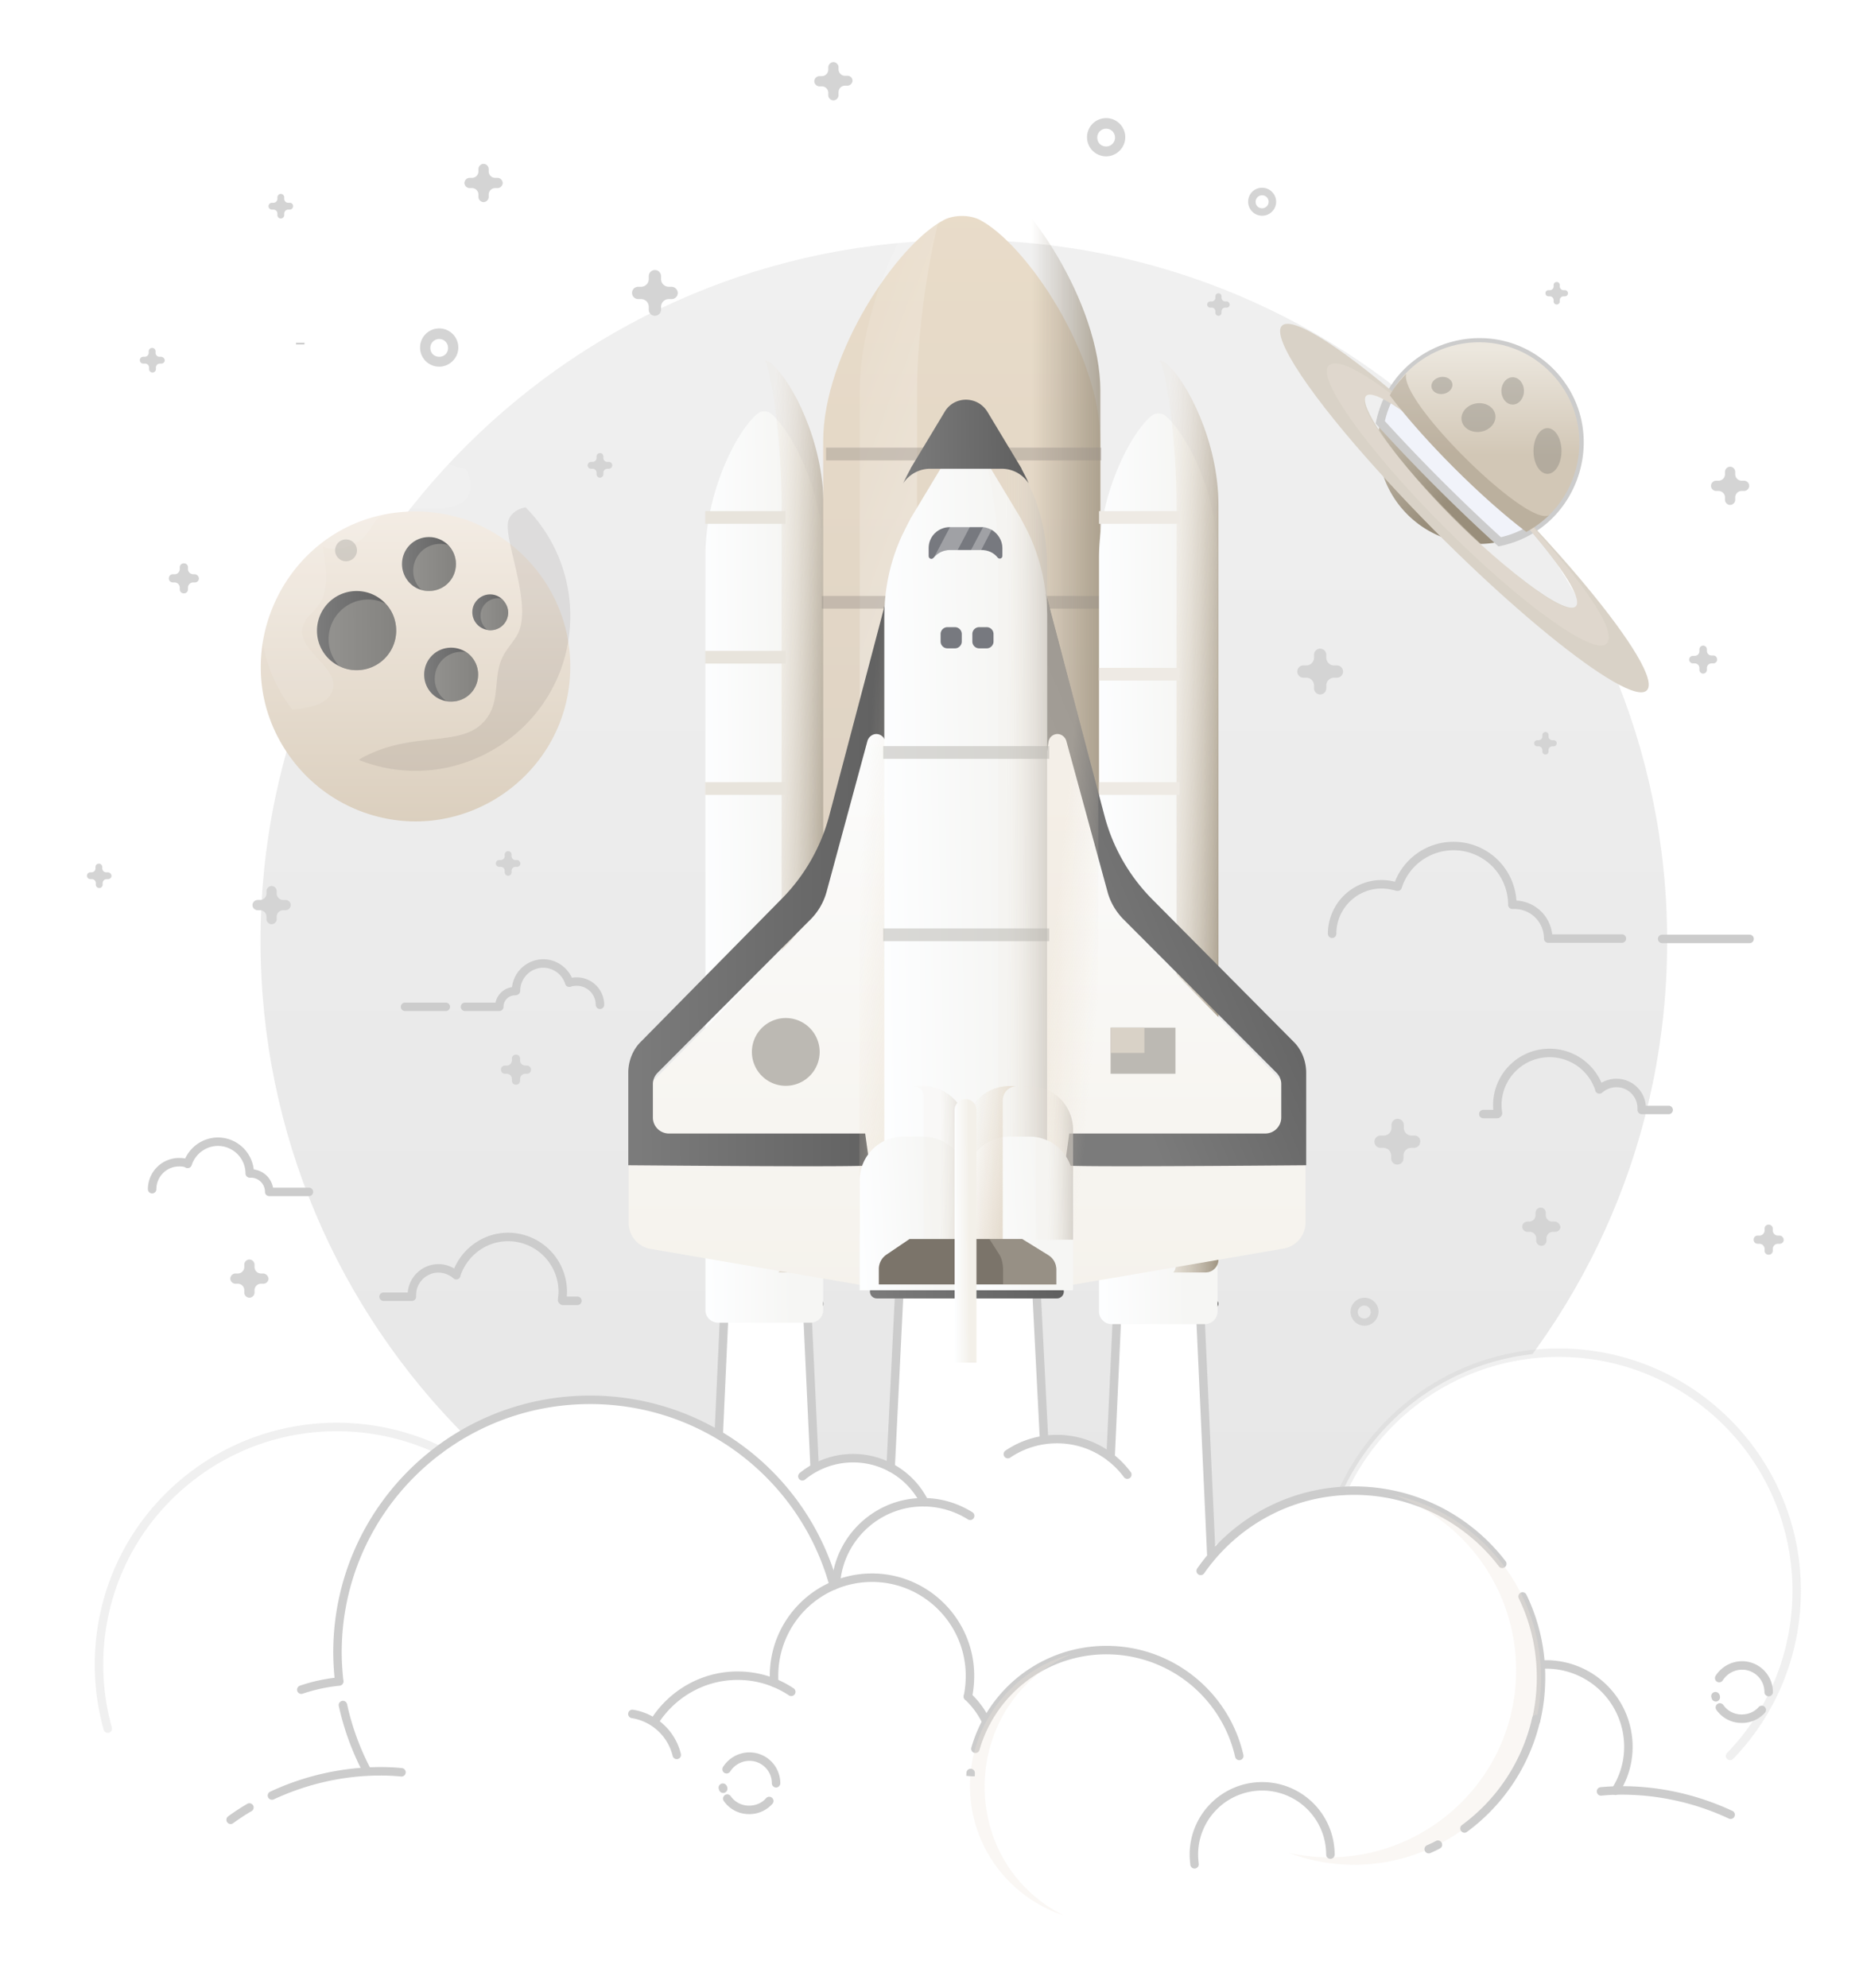 <svg xmlns="http://www.w3.org/2000/svg" width="150" height="160" fill="none" viewBox="0 0 150 160">
  <path fill="url(#a)" d="M77.592 132.19c31.303 0 56.641-25.229 56.641-56.421 0-31.193-25.311-56.449-56.64-56.449-31.193 0-56.615 25.229-56.615 56.421 0 31.193 25.312 56.449 56.614 56.449Z"/>
  <path fill="#fff" d="M139.272 141.34c11.626-12.037 3.188-32.457-13.768-32.457-7.723 0-14.346 4.563-17.397 11.131-2.693.165-5.194 1.017-10.608 4.589l-.88-19.347h-6.65l-.55 12.037c-2.17-1.676-4.26-1.484-5.716-1.374l.357-.055-.577-11.9H72.408l-.687 14.154c-1.869-1.43-2.446-.742-3.023-.742a6.524 6.524 0 0 0-3.106.796l-.604-12.944h-6.651l-.467 10.251a20.298 20.298 0 0 0-10.334-2.83c-4.562 0-8.767 1.511-12.174 4.039-14.813-7.035-31.083 6.624-26.686 22.454l10.636 6.815-.742.495.742-.495c-3.435 3.216 6.76-6.073 9.536-4.809.22.494.44.962.687 1.429l-.467-1.292c.302.248.467.66.467 1.292 0 0 0 .027.028.027a20.115 20.115 0 0 0-7.695 1.924l8.85-1.594c7.557 1.622 49 7.31 49.083 8.025l-.605-1.127c.247.028.522.055.797.083 1.347 1.978 3.325 3.517 5.634 4.259a11.845 11.845 0 0 1-4.562-4.149c9.097.879 20.941.274 25.284-.193a15.122 15.122 0 0 0 11.57-2.666 15.498 15.498 0 0 0 2.033-1.786c4.205-.027 11.928 1.182 11.818-.687l7.585 1.347a20.835 20.835 0 0 0-6.926-1.869l6.843-2.831Zm-21.958 4.727a.5.5 0 0 1 .137-.22l-.137.22Z"/>
  <path fill="#fff" d="m65.592 118.172-.605-12.916h-6.65l-.468 10.223"/>
  <path fill="#CCC" fill-rule="evenodd" d="M57.996 105.24a.34.34 0 0 1 .34-.325h6.651a.34.34 0 0 1 .34.325l.605 12.916a.342.342 0 0 1-.68.032l-.59-12.592h-6l-.452 9.899a.341.341 0 0 1-.681-.032l.467-10.223Z" clip-rule="evenodd"/>
  <path fill="#fff" d="m97.527 125.098-.907-19.842h-6.65l-.55 12.064"/>
  <path fill="#CCC" fill-rule="evenodd" d="M89.628 105.24a.34.34 0 0 1 .34-.325h6.651a.34.34 0 0 1 .341.325l.907 19.842a.34.34 0 1 1-.681.031l-.892-19.517h-6l-.534 11.74a.341.341 0 0 1-.681-.031l.55-12.065Z" clip-rule="evenodd"/>
  <path fill="#fff" d="m84.06 115.836-.604-11.872H72.408l-.687 13.961.027.22"/>
  <path fill="#CCC" fill-rule="evenodd" d="M72.067 103.947a.341.341 0 0 1 .34-.324h11.048a.34.34 0 0 1 .34.324l.605 11.872a.341.341 0 0 1-.68.035l-.589-11.549H72.732l-.67 13.607.024.191a.34.34 0 1 1-.677.084l-.027-.22a.339.339 0 0 1-.002-.059l.687-13.961Zm-44.418 31.367a.341.341 0 0 1-.305.374 13.306 13.306 0 0 0-2.974.643.341.341 0 0 1-.222-.645c.988-.339 2.03-.564 3.127-.676a.34.34 0 0 1 .374.304Z" clip-rule="evenodd"/>
  <path fill="#fff" d="M82.302 99.732h-9.07l-1.868 1.264a1.396 1.396 0 0 0-.605 1.154v1.237H85.05v-1.182a1.36 1.36 0 0 0-.66-1.182l-2.088-1.291Z"/>
  <path fill="url(#b)" d="M85.654 103.964c0 .302-.247.55-.55.55h-14.51a.552.552 0 0 1-.55-.55c0-.302.248-.55.55-.55h14.51c.303 0 .55.248.55.55Z"/>
  <path fill="#D4D4D4" d="M54.077 23.084h-.22a.622.622 0 0 1-.632-.633v-.22a.493.493 0 0 0-.495-.494.493.493 0 0 0-.494.495v.22a.622.622 0 0 1-.632.631h-.22a.493.493 0 0 0-.495.495c0 .275.22.495.495.495h.22c.357 0 .632.275.632.632v.22c0 .275.22.494.495.494.274 0 .494-.22.494-.494v-.22c0-.357.275-.632.632-.632h.22c.275 0 .495-.22.495-.495a.51.51 0 0 0-.495-.494Zm-14.016-8.768h-.192a.522.522 0 0 1-.522-.522v-.192a.423.423 0 0 0-.413-.412.423.423 0 0 0-.412.412v.192c0 .275-.22.522-.522.522h-.192a.423.423 0 0 0-.413.413c0 .22.193.412.413.412H38c.275 0 .522.22.522.522v.192c0 .22.193.413.413.413.22 0 .412-.193.412-.413v-.192c0-.275.22-.522.522-.522h.192c.22 0 .413-.192.413-.412a.423.423 0 0 0-.413-.412ZM22.995 72.442h-.193a.522.522 0 0 1-.522-.522v-.193a.423.423 0 0 0-.412-.412.423.423 0 0 0-.412.412v.193c0 .275-.22.522-.522.522h-.193a.423.423 0 0 0-.412.412c0 .22.192.412.412.412h.193c.274 0 .522.22.522.523v.192c0 .22.192.412.412.412.22 0 .412-.192.412-.412v-.192c0-.275.22-.523.522-.523h.193c.22 0 .412-.192.412-.412a.405.405 0 0 0-.412-.412ZM68.23 6.1h-.192a.522.522 0 0 1-.522-.523v-.165A.423.423 0 0 0 67.103 5a.423.423 0 0 0-.412.412v.193c0 .274-.22.522-.522.522h-.192a.423.423 0 0 0-.413.412c0 .22.193.412.413.412h.192c.275 0 .522.22.522.522v.193c0 .22.193.412.412.412.22 0 .413-.192.413-.412v-.248c0-.274.22-.522.522-.522h.192c.22 0 .412-.192.412-.412a.4.4 0 0 0-.412-.385Zm72.197 32.593h-.193a.522.522 0 0 1-.522-.522v-.192a.422.422 0 0 0-.412-.413.422.422 0 0 0-.412.413v.192c0 .275-.22.522-.523.522h-.192a.422.422 0 0 0-.412.412c0 .22.192.413.412.413h.192c.275 0 .523.22.523.522v.192c0 .22.192.412.412.412.22 0 .412-.192.412-.412v-.192c0-.275.22-.522.522-.522h.193a.423.423 0 0 0 .412-.413.423.423 0 0 0-.412-.412ZM125.174 98.33h-.193a.522.522 0 0 1-.522-.522v-.192a.422.422 0 0 0-.412-.413.422.422 0 0 0-.412.413v.192c0 .275-.22.522-.522.522h-.138a.422.422 0 0 0-.412.412c0 .22.192.413.412.413h.193c.274 0 .522.22.522.522v.192c0 .22.192.412.412.412.22 0 .412-.192.412-.412v-.192c0-.275.22-.522.522-.522h.193c.22 0 .412-.193.412-.413-.055-.22-.247-.412-.467-.412ZM21.18 102.507h-.164a.521.521 0 0 1-.522-.522v-.192a.422.422 0 0 0-.413-.412.422.422 0 0 0-.412.412v.192c0 .275-.22.522-.522.522h-.192a.423.423 0 0 0-.412.413c0 .219.192.412.412.412h.192c.275 0 .522.22.522.522v.192c0 .22.193.413.412.413.22 0 .413-.193.413-.413v-.192c0-.275.22-.522.522-.522h.192c.22 0 .413-.193.413-.412-.028-.22-.22-.413-.44-.413Zm86.46-48.946h-.22a.622.622 0 0 1-.632-.632v-.22a.493.493 0 0 0-.495-.494.493.493 0 0 0-.494.494v.22a.622.622 0 0 1-.632.632h-.22a.493.493 0 0 0-.495.495c0 .275.22.495.495.495h.22c.357 0 .632.274.632.632v.22c0 .274.22.494.494.494.275 0 .495-.22.495-.494v-.22c0-.358.275-.632.632-.632h.22c.275 0 .495-.22.495-.495a.493.493 0 0 0-.495-.495Zm6.239 37.843h-.22a.622.622 0 0 1-.632-.632v-.22a.493.493 0 0 0-.495-.494.493.493 0 0 0-.494.494v.22a.622.622 0 0 1-.632.632h-.248a.492.492 0 0 0-.494.495c0 .275.219.495.494.495h.22c.357 0 .632.275.632.632v.22c0 .275.22.495.495.495s.495-.22.495-.495v-.22c0-.357.274-.632.632-.632h.22c.274 0 .494-.22.494-.495.028-.275-.192-.495-.467-.495Zm24.075-38.64h-.138a.375.375 0 0 1-.384-.384v-.11a.306.306 0 0 0-.303-.303.305.305 0 0 0-.302.303v.137c0 .22-.165.385-.385.385h-.137a.306.306 0 0 0-.303.302c0 .165.138.303.303.303h.137c.22 0 .385.165.385.384v.138c0 .165.137.302.302.302a.306.306 0 0 0 .303-.302v-.138c0-.22.164-.384.384-.384h.138a.305.305 0 0 0 .302-.303c0-.192-.137-.33-.302-.33Zm-12.862 6.816h-.11a.305.305 0 0 1-.302-.302v-.11a.246.246 0 0 0-.248-.248.246.246 0 0 0-.247.248v.11a.305.305 0 0 1-.302.302h-.11a.246.246 0 0 0-.248.247c0 .138.11.248.248.248h.11c.165 0 .302.137.302.302v.11c0 .137.11.247.247.247.138 0 .248-.11.248-.247v-.11c0-.165.137-.302.302-.302h.11c.137 0 .247-.11.247-.248a.246.246 0 0 0-.247-.247ZM98.764 24.265h-.11a.305.305 0 0 1-.302-.302v-.11a.246.246 0 0 0-.248-.247.246.246 0 0 0-.247.247v.11a.305.305 0 0 1-.302.302h-.11a.246.246 0 0 0-.248.248c0 .137.11.247.248.247h.11c.164 0 .302.137.302.302v.11c0 .138.11.248.247.248.138 0 .248-.11.248-.248v-.11c0-.165.137-.302.302-.302h.11c.137 0 .247-.11.247-.247-.027-.138-.11-.248-.247-.248Zm27.235-.907h-.11a.306.306 0 0 1-.303-.302v-.11a.246.246 0 0 0-.247-.248.246.246 0 0 0-.247.248v.11a.306.306 0 0 1-.303.302h-.11a.246.246 0 0 0-.247.247c0 .138.11.248.247.248h.11c.165 0 .303.137.303.302v.11c0 .137.11.247.247.247s.247-.11.247-.247v-.11c0-.165.138-.302.303-.302h.11c.137 0 .247-.11.247-.248a.246.246 0 0 0-.247-.247ZM15.684 46.223h-.137a.423.423 0 0 1-.412-.412v-.137a.318.318 0 0 0-.33-.33.318.318 0 0 0-.33.33v.137c0 .22-.192.412-.412.412h-.138a.318.318 0 0 0-.33.33c0 .193.138.33.33.33h.138c.22 0 .412.192.412.412v.138c0 .192.138.33.33.33s.33-.138.33-.33v-.138c0-.22.192-.412.412-.412h.137c.193 0 .33-.137.33-.33a.355.355 0 0 0-.33-.33ZM42.425 85.77h-.138a.423.423 0 0 1-.412-.411v-.138a.318.318 0 0 0-.33-.33.317.317 0 0 0-.33.33v.138c0 .22-.192.412-.412.412h-.137a.318.318 0 0 0-.33.33c0 .192.137.33.33.33h.137c.22 0 .412.192.412.412v.137c0 .192.138.33.33.33s.33-.138.33-.33v-.137c0-.22.192-.413.412-.413h.138c.192 0 .33-.137.33-.33a.334.334 0 0 0-.33-.33Zm100.86 13.687h-.137a.423.423 0 0 1-.413-.412v-.138a.317.317 0 0 0-.329-.33.317.317 0 0 0-.33.33v.138c0 .22-.193.412-.413.412h-.137a.318.318 0 0 0-.33.33c0 .192.138.329.33.329h.137c.22 0 .413.193.413.413v.137c0 .192.137.33.33.33a.317.317 0 0 0 .329-.33v-.137c0-.22.193-.413.413-.413h.137c.192 0 .33-.137.33-.33a.355.355 0 0 0-.33-.33ZM12.964 28.717h-.11a.317.317 0 0 1-.33-.33v-.11a.275.275 0 0 0-.55 0v.11c0 .193-.137.33-.33.33h-.11a.275.275 0 0 0 0 .55h.138c.192 0 .33.137.33.33v.11a.275.275 0 0 0 .55 0v-.11c0-.193.137-.33.33-.33h.11c.137 0 .274-.11.274-.275a.32.32 0 0 0-.302-.275Zm10.361-12.394h-.11a.318.318 0 0 1-.33-.33v-.11a.275.275 0 0 0-.55 0v.11c0 .192-.137.33-.33.33h-.11a.275.275 0 0 0 0 .55h.11c.193 0 .33.137.33.33v.11a.275.275 0 0 0 .55 0v-.11c0-.193.137-.33.33-.33h.11c.137 0 .274-.11.274-.276 0-.164-.11-.274-.274-.274ZM8.676 70.216h-.11a.318.318 0 0 1-.33-.33v-.11a.275.275 0 0 0-.549 0v.11c0 .192-.137.33-.33.33h-.082a.275.275 0 0 0 0 .55h.11c.192 0 .33.137.33.33v.11a.275.275 0 0 0 .55 0v-.11c0-.193.137-.33.329-.33h.11c.137 0 .275-.11.275-.275-.028-.165-.138-.275-.303-.275ZM49.02 37.182h-.11a.318.318 0 0 1-.329-.33v-.11a.275.275 0 0 0-.55 0v.11c0 .192-.137.33-.33.33h-.11a.275.275 0 0 0 0 .55h.11c.193 0 .33.137.33.33v.11a.275.275 0 0 0 .55 0v-.11c0-.193.137-.33.33-.33h.11c.137 0 .275-.11.275-.275a.275.275 0 0 0-.275-.275Zm-7.392 32.044h-.11a.318.318 0 0 1-.33-.33v-.11a.275.275 0 0 0-.55 0v.11c0 .193-.137.33-.33.33h-.11a.275.275 0 0 0 0 .55h.11c.193 0 .33.137.33.33v.11a.275.275 0 0 0 .55 0v-.11c0-.193.137-.33.33-.33h.11c.137 0 .275-.11.275-.275-.028-.165-.138-.275-.275-.275Zm47.435-56.641c-.853 0-1.54-.687-1.54-1.539 0-.852.688-1.539 1.54-1.539.851 0 1.538.687 1.538 1.54 0 .851-.714 1.538-1.538 1.538Zm0-2.226a.71.71 0 0 0-.715.715c0 .412.302.714.715.714a.71.71 0 0 0 .714-.714.71.71 0 0 0-.715-.715ZM35.362 29.514a1.536 1.536 0 0 1-1.539-1.539c0-.852.687-1.539 1.54-1.539.851 0 1.538.687 1.538 1.54 0 .851-.714 1.538-1.539 1.538Zm0-2.226a.71.71 0 0 0-.714.715c0 .412.302.714.714.714a.693.693 0 0 0 .715-.714.71.71 0 0 0-.715-.715Zm66.259-9.921a1.132 1.132 0 0 1-1.126-1.127c0-.632.494-1.126 1.126-1.126.605 0 1.127.494 1.127 1.126 0 .632-.522 1.127-1.127 1.127Zm0-1.649a.522.522 0 0 0-.522.522c0 .303.22.523.522.523a.522.522 0 1 0 0-1.045Zm8.245 90.994a1.131 1.131 0 0 1-1.127-1.126c0-.605.495-1.127 1.127-1.127.605 0 1.127.494 1.127 1.127-.028.632-.522 1.126-1.127 1.126Zm0-1.621a.522.522 0 1 0 0 1.043.522.522 0 0 0 0-1.043Z"/>
  <path fill="url(#c)" d="M65.977 105.283h-8.822a.317.317 0 0 1-.33-.329c0-.193.138-.33.33-.33h8.822c.193 0 .33.137.33.33a.334.334 0 0 1-.33.329Z"/>
  <path fill="url(#d)" d="M65.537 103.167c.248.165.413.44.413.714v.715h-8.685v-.742c0-.275.138-.55.357-.715l1.127-.769h.028v-3.106H64.3v3.161l1.236.742Z"/>
  <path fill="#D9D2C7" d="M65.922 103.909v.714h-2.555v-.714c0-.302-.055-.577-.165-.715l-.495-.769v-3.16h1.594v3.16l1.237.769c.247.138.385.413.385.715Z" opacity=".3"/>
  <g filter="url(#e)">
    <path fill="url(#f)" d="M62.13 29.267a.883.883 0 0 0-1.182 0c-1.622 1.374-4.15 6.238-4.15 11.405v60.709c0 .577.467 1.016 1.017 1.016h7.447c.578 0 1.017-.467 1.017-1.016V40.672c.028-5.167-2.528-10.004-4.15-11.405Z"/>
  </g>
  <path fill="url(#g)" d="M66.307 40.672v60.709c0 .577-.467 1.044-1.044 1.044h-2.639c.165 0 .303-.467.303-1.044V40.672c0-5.166-.742-10.003-1.21-11.405-.054-.137-.11-.22-.164-.22.22 0 .412.083.577.22 1.621 1.402 4.177 6.238 4.177 11.405Z"/>
  <g filter="url(#h)">
    <path fill="url(#i)" d="M78.839 13.602c-.797-.385-1.979-.385-2.776 0-3.765 1.896-9.784 10.773-9.784 17.836v67.277h22.316V31.438c0-7.035-5.991-15.912-9.756-17.836Z"/>
  </g>
  <path fill="url(#j)" d="M88.595 31.465v67.277h-6.513V31.465c0-7.063-2.5-15.94-4.067-17.835-.165-.193-.385-.303-.578-.303.495 0 .99.11 1.375.303 3.792 1.896 9.783 10.772 9.783 17.835Z"/>
  <path fill="url(#k)" d="M77.437 13.327c-.164 0-.33.11-.44.303-1.236 1.896-3.16 10.772-3.16 17.835v67.277H69.22V31.465c0-7.063 4.425-15.94 7.228-17.835.275-.22.632-.303.99-.303Z" opacity=".4"/>
  <path fill="#979087" fill-rule="evenodd" d="M66.507 36.035h22.162v1.023H66.507v-1.023Zm-.341 11.933h22.503v1.023H66.166v-1.023Z" clip-rule="evenodd" opacity=".4"/>
  <path fill="#E8E4DC" fill-rule="evenodd" d="M56.779 62.961h6.478v1.023h-6.478v-1.023Zm0-10.569h6.478v1.023h-6.478v-1.023Zm0-11.252h6.478v1.023h-6.478v-1.022Z" clip-rule="evenodd"/>
  <path fill="url(#l)" d="M97.775 105.283h-8.822a.317.317 0 0 1-.33-.329c0-.193.137-.33.33-.33h8.822c.192 0 .33.137.33.33a.334.334 0 0 1-.33.329Z"/>
  <path fill="url(#m)" d="M97.334 103.167c.248.165.412.44.412.714v.715h-8.684v-.742c0-.275.137-.55.357-.715l1.127-.769h.027v-3.106h5.525v3.161l1.236.742Z"/>
  <path fill="#D9D2C7" d="M97.719 103.909v.714h-2.281v-.714c0-.302-.082-.577-.192-.715l-.578-.769v-3.16h1.43v3.16l1.236.769c.248.138.385.413.385.715Z" opacity=".3"/>
  <g filter="url(#n)">
    <path fill="url(#o)" d="M93.87 29.434a.899.899 0 0 0-1.193 0c-1.637 1.373-4.19 6.234-4.19 11.397v60.665a1.02 1.02 0 0 0 1.027 1.016h7.492a1.02 1.02 0 0 0 1.027-1.016V40.831c.055-5.163-2.525-9.996-4.162-11.397Z"/>
  </g>
  <path fill="url(#p)" d="M98.105 40.672v60.709c0 .577-.468 1.044-1.045 1.044h-2.638c.165 0 .302-.467.302-1.044V40.672c0-5.166-.742-10.003-1.209-11.405-.055-.137-.11-.22-.165-.22.22 0 .412.083.577.22 1.622 1.402 4.177 6.238 4.177 11.405Z"/>
  <path fill="#EEEAE4" fill-rule="evenodd" d="M88.487 62.961h6.478v1.023h-6.478v-1.023Zm0-9.205h6.478v1.023h-6.478v-1.023Zm0-12.616h6.478v1.023h-6.478v-1.022Z" clip-rule="evenodd"/>
  <g filter="url(#q)">
    <path fill="url(#r)" d="m71.034 49.604.467-1.759 1.155-.275 1.923-.44.22-.054.165 2.528 2.858 41.718-6.183 8.437-2.419-.412-16.819-2.885a2.128 2.128 0 0 1-1.786-2.117v-7.942c0-.934.384-1.869 1.044-2.528l11.323-11.488a14.925 14.925 0 0 0 3.82-6.706l2.418-9.124 1.814-6.953Z"/>
  </g>
  <path fill="#BCB9B3" d="M65.995 84.62a2.728 2.728 0 1 1-5.455.001 2.728 2.728 0 0 1 5.455 0Z"/>
  <path fill="url(#s)" d="M72.628 47.57v11.515L71.39 60.46l-.11-.742a.736.736 0 0 0-.714-.633c-.33 0-.605.22-.715.523l-3.298 12.174a5.043 5.043 0 0 1-1.237 2.171L52.95 86.348a1.293 1.293 0 0 0-.384.907v2.693a1.29 1.29 0 0 0 1.291 1.292H69.66l.357 2.556c0 .165-15.995.027-19.43 0v-7.448c0-.934.357-1.869 1.044-2.528l11.323-11.488a14.923 14.923 0 0 0 3.82-6.706l4.7-17.808 1.154-.248Z"/>
  <path fill="url(#t)" d="m77.822 91.323-6.183 8.41-2.446-.413V56.53l1.841-6.926h3.93l2.858 41.719Z"/>
  <g filter="url(#u)">
    <path fill="url(#v)" d="M105.112 86.376v7.942a2.128 2.128 0 0 1-1.787 2.116l-12.614 2.171-6.623 1.127-6.184-8.41 3.023-44.246.22.055 1.924.467 1.154.275L88.43 63.73l.522 1.951a14.924 14.924 0 0 0 3.82 6.706l11.323 11.488a3.533 3.533 0 0 1 1.017 2.5Z"/>
  </g>
  <path fill="#BCB9B3" d="M94.641 82.72H89.42v3.71h5.222v-3.71Z"/>
  <path fill="#D9D2C7" d="M92.14 82.72h-2.72v2.034h2.72V82.72Z"/>
  <path fill="url(#w)" d="M83.071 47.57v11.515l1.237 1.375.11-.742a.736.736 0 0 1 .714-.633c.33 0 .605.22.715.523l3.325 12.174c.22.825.66 1.567 1.237 2.171l12.367 12.395c.248.247.385.577.385.907v2.693a1.29 1.29 0 0 1-1.292 1.292H86.094l-.357 2.556c0 .165 15.995.027 19.43 0v-7.448c0-.934-.357-1.869-1.044-2.528L92.745 72.36a14.924 14.924 0 0 1-3.82-6.706l-4.7-17.809-1.154-.275Z"/>
  <path fill="url(#x)" d="M90.711 90.938v7.667l-6.623 1.127-6.184-8.41 3.023-44.246.22.055 1.924.467 1.154.275L88.43 63.73v23.937c1.32.467 2.281 1.759 2.281 3.27Z" opacity=".4"/>
  <g filter="url(#y)">
    <path fill="url(#z)" d="M84.308 45.592v53.15H71.2v-53.15c0-2.309.495-4.59 1.484-6.679.193-.384.385-.797.605-1.181v-.028l2.748-4.562c.77-1.292 2.638-1.292 3.435 0l2.749 4.562v.028c.22.384.412.77.604 1.154a15.795 15.795 0 0 1 1.484 6.706Z"/>
  </g>
  <path fill="url(#A)" d="M84.308 45.592v53.15h-3.93v-53.15c0-2.309-.192-4.59-.604-6.678-.082-.385-.138-.77-.247-1.155v-.027l-1.1-4.562c-.165-.66-.412-.962-.687-.962.66 0 1.32.33 1.704.962l2.748 4.562v.027c.22.385.413.77.605 1.154 1.017 2.09 1.511 4.37 1.511 6.679Z"/>
  <path fill="url(#B)" d="M82.825 38.913a2.576 2.576 0 0 0-2.144-1.181h-5.799c-.88 0-1.704.467-2.171 1.181.192-.384.385-.797.605-1.181v-.028l2.748-4.562c.77-1.292 2.638-1.292 3.435 0l2.748 4.562v.028c.193.384.413.77.578 1.181Z"/>
  <path fill="#77797F" d="M80.708 44.74c0 .22-.248.302-.385.137-.302-.385-.77-.605-1.32-.605h-2.528c-.494 0-.962.22-1.264.578l-.055.055c-.137.164-.385.054-.385-.138v-.66c0-.934.77-1.676 1.704-1.676h2.694c.247.028.467.11.687.22.494.302.852.852.852 1.457v.632Z"/>
  <path fill="#B7B4AF" fill-rule="evenodd" d="M71.119 60.058h13.36v1.023h-13.36v-1.023Zm0 14.675h13.36v1.023h-13.36v-1.023Z" clip-rule="evenodd" opacity=".5"/>
  <g filter="url(#C)">
    <path fill="url(#D)" d="M74.332 87.42h-1.594a3.507 3.507 0 0 0-3.518 3.518v8.849h8.63v-8.85c-.028-1.95-1.594-3.517-3.518-3.517Z"/>
  </g>
  <path fill="url(#E)" d="M77.823 90.938v8.849h-3.436V88.299a.868.868 0 0 0-.88-.88h.798a3.507 3.507 0 0 1 3.517 3.519Z"/>
  <g filter="url(#F)">
    <path fill="url(#G)" d="M82.879 87.42h-1.594a3.507 3.507 0 0 0-3.518 3.518v8.849h8.63v-8.85a3.507 3.507 0 0 0-3.518-3.517Z"/>
  </g>
  <path fill="url(#H)" d="M86.397 90.938v8.849H83.4V88.574a1.16 1.16 0 0 0-1.154-1.154h.632a3.507 3.507 0 0 1 3.518 3.518Z"/>
  <path fill="url(#I)" d="M77.74 90.938v8.849h2.996V88.574a1.16 1.16 0 0 1 1.154-1.154h-.632a3.525 3.525 0 0 0-3.518 3.518Z"/>
  <path fill="#7B746A" d="M82.301 99.732h-9.069l-1.869 1.264a1.396 1.396 0 0 0-.604 1.154v1.237h14.29v-1.182c0-.495-.247-.934-.659-1.182l-2.089-1.291Z"/>
  <path fill="#D9D2C7" d="M85.05 102.233v1.181h-4.287v-1.181c0-.495-.11-.935-.275-1.21l-.824-1.291h2.638l2.088 1.291c.413.248.66.715.66 1.21Z" opacity=".3"/>
  <path fill="#77797F" d="M76.888 52.187h-.605a.551.551 0 0 1-.55-.55v-.604c0-.302.248-.55.55-.55h.605c.302 0 .55.248.55.55v.605c0 .302-.248.55-.55.55Zm2.556 0h-.605a.551.551 0 0 1-.55-.55v-.604c0-.302.248-.55.55-.55h.605c.302 0 .55.248.55.55v.605c0 .302-.248.55-.55.55Z"/>
  <g filter="url(#J)">
    <path fill="url(#K)" d="M78.647 105.613H76.86V85.276c0-.495.413-.88.88-.88.495 0 .88.413.88.88v20.337h.027Z"/>
  </g>
  <path fill="#CCC" fill-rule="evenodd" d="M68.698 117.716a6.071 6.071 0 0 0-3.878 1.379.34.34 0 0 1-.434-.526 6.757 6.757 0 0 1 4.312-1.535 6.733 6.733 0 0 1 6.05 3.763.342.342 0 0 1-.612.302 6.051 6.051 0 0 0-5.438-3.383Z" clip-rule="evenodd"/>
  <path fill="#fff" d="m78.097 42.403-.99 1.87h-.632c-.495 0-.962.219-1.264.576l1.292-2.446h1.594Zm1.759.22-.852 1.65h-.824l.99-1.87c.246.028.466.11.686.22Z" opacity=".3"/>
  <path fill="#CCC" fill-rule="evenodd" d="M47.509 113.017c-11.052 0-19.996 8.944-19.996 19.996 0 .753.054 1.51.135 2.272a.34.34 0 0 1-.678.073 22.09 22.09 0 0 1-.139-2.345c0-11.429 9.25-20.678 20.678-20.678 9.529 0 17.548 6.427 19.951 15.201a.34.34 0 1 1-.657.18c-2.324-8.484-10.08-14.699-19.294-14.699Zm-19.97 23.895a.342.342 0 0 1 .406.26 20.636 20.636 0 0 0 1.92 5.244.34.34 0 1 1-.603.321 21.34 21.34 0 0 1-1.983-5.418.342.342 0 0 1 .26-.407Z" clip-rule="evenodd"/>
  <path fill="#CCC" fill-rule="evenodd" d="M74.332 121.261c-3.556 0-6.486 2.799-6.695 6.303a.341.341 0 0 1-.68-.041c.23-3.861 3.456-6.943 7.375-6.943 1.47 0 2.824.432 3.973 1.151a.341.341 0 0 1-.361.578 6.779 6.779 0 0 0-3.612-1.048Zm10.773-5.083a6.67 6.67 0 0 0-3.765 1.149.341.341 0 0 1-.385-.563 7.354 7.354 0 0 1 4.15-1.268c2.45 0 4.583 1.183 5.935 2.995a.34.34 0 0 1-.547.408c-1.231-1.651-3.166-2.721-5.388-2.721Zm37.337 12.021a.341.341 0 0 1 .456.158 15.155 15.155 0 0 1 1.518 6.662c0 1.235-.14 2.444-.422 3.599a.34.34 0 1 1-.662-.162c.268-1.099.402-2.253.402-3.437 0-2.284-.51-4.432-1.45-6.364a.342.342 0 0 1 .158-.456Zm-13.427-7.872c-4.995 0-9.4 2.497-12.06 6.313a.34.34 0 0 1-.56-.39c2.782-3.99 7.392-6.605 12.62-6.605 4.975 0 9.416 2.361 12.226 6.043a.342.342 0 0 1-.542.414 14.668 14.668 0 0 0-11.684-5.775Z" clip-rule="evenodd"/>
  <path fill="#CCC" fill-rule="evenodd" d="M123.734 133.975a.34.34 0 0 1 .341-.341h.412a6.967 6.967 0 0 1 6.964 6.964c0 1.387-.405 2.66-1.099 3.731a.34.34 0 1 1-.572-.371 6.133 6.133 0 0 0 .989-3.36 6.285 6.285 0 0 0-6.282-6.282h-.412a.341.341 0 0 1-.341-.341Z" clip-rule="evenodd"/>
  <path fill="#EDE5DA" d="M124.075 135.047c0 10.498-10.498 17.753-20.309 14.098 9.399 2.061 18.303-5.084 18.303-14.703a15.016 15.016 0 0 0-9.811-14.098c6.76 1.484 11.817 7.502 11.817 14.703Z" opacity=".3"/>
  <path fill="#CCC" fill-rule="evenodd" d="M116.073 148.32a.34.34 0 0 1-.132.464c-.261.144-.52.26-.764.368l-.005.002a.34.34 0 1 1-.277-.623c.249-.11.483-.215.715-.344a.34.34 0 0 1 .463.133Zm7.693-10.28a.34.34 0 0 1 .256.408 15.456 15.456 0 0 1-5.929 9.021.342.342 0 0 1-.403-.55 14.78 14.78 0 0 0 5.668-8.623.34.34 0 0 1 .408-.256Zm-73.186-.133a.34.34 0 0 1 .39-.284 4.721 4.721 0 0 1 3.851 3.554.341.341 0 0 1-.663.161 4.04 4.04 0 0 0-3.294-3.041.342.342 0 0 1-.284-.39Z" clip-rule="evenodd"/>
  <path fill="#CCC" fill-rule="evenodd" d="M59.381 135.223c-2.68 0-5.048 1.419-6.39 3.525a.34.34 0 1 1-.576-.367c1.461-2.291 4.04-3.84 6.966-3.84 1.662 0 3.211.487 4.504 1.349a.341.341 0 1 1-.378.567 7.404 7.404 0 0 0-4.126-1.234Z" clip-rule="evenodd"/>
  <path fill="#CCC" fill-rule="evenodd" d="M70.21 127.335a7.547 7.547 0 0 0-7.547 7.547c0 .196 0 .364.024.529a.34.34 0 1 1-.675.096 4.276 4.276 0 0 1-.031-.615v-.01c0-4.559 3.699-8.229 8.228-8.229 4.53 0 8.229 3.698 8.229 8.229 0 .599-.057 1.171-.172 1.743a.34.34 0 1 1-.668-.134 8.107 8.107 0 0 0 .158-1.609c0-4.154-3.393-7.547-7.547-7.547Z" clip-rule="evenodd"/>
  <path fill="#CCC" fill-rule="evenodd" d="M77.685 136.323a.341.341 0 0 1 .482-.011 7.15 7.15 0 0 1 1.558 2.136.341.341 0 0 1-.618.288 6.455 6.455 0 0 0-1.41-1.931.34.34 0 0 1-.012-.482Z" clip-rule="evenodd"/>
  <path fill="#CCC" fill-rule="evenodd" d="M89.09 133.162a10.623 10.623 0 0 0-10.225 7.695.341.341 0 1 1-.656-.188 11.305 11.305 0 0 1 10.881-8.189c5.384 0 9.89 3.768 11.023 8.785a.34.34 0 1 1-.665.15 10.626 10.626 0 0 0-10.358-8.253Z" clip-rule="evenodd"/>
  <path fill="#EDE5DA" d="M85.627 154.174c-4.37-1.456-7.53-5.551-7.53-10.415 0-5.085 3.463-9.344 8.135-10.609-8.987 3.93-9.344 16.6-.605 21.024Z" opacity=".3"/>
  <path fill="#CCC" fill-rule="evenodd" d="M78.152 142.373c.188 0 .341.153.341.341 0 .094-.007.185-.014.265a3.658 3.658 0 0 1-.68-.041v-.003c.007-.088.012-.155.012-.221 0-.188.153-.341.341-.341Zm23.47 1.754a5.154 5.154 0 0 0-5.156 5.155 6.749 6.749 0 0 0 .053.764.341.341 0 0 1-.678.067l-.007-.07a7.352 7.352 0 0 1-.05-.761 5.836 5.836 0 0 1 5.838-5.837 5.836 5.836 0 0 1 5.837 5.837.34.34 0 1 1-.682 0 5.154 5.154 0 0 0-5.155-5.155Zm38.641-9.729c-.647 0-1.228.347-1.554.859a.34.34 0 1 1-.575-.366 2.537 2.537 0 0 1 2.129-1.175 2.487 2.487 0 0 1 2.484 2.485.34.34 0 1 1-.681 0c0-.994-.81-1.803-1.803-1.803Zm-2.385 1.892a.34.34 0 0 1 .482 0c.128.128.127.279.127.319v.004a.34.34 0 0 1-.675.066.338.338 0 0 1 .066-.389Zm-.073.316v.004Zm.476.552a.341.341 0 0 1 .475.084 1.78 1.78 0 0 0 1.479.761c.563 0 1.046-.233 1.365-.598a.341.341 0 0 1 .513.449 2.474 2.474 0 0 1-1.878.831 2.464 2.464 0 0 1-2.038-1.052.34.34 0 0 1 .084-.475Zm-77.938 4.578c-.647 0-1.228.347-1.554.859a.34.34 0 0 1-.575-.366 2.535 2.535 0 0 1 2.129-1.175 2.487 2.487 0 0 1 2.484 2.485.34.34 0 0 1-.681 0c0-.994-.81-1.803-1.803-1.803Zm-2.385 1.919a.34.34 0 0 1 .482 0c.129.128.128.279.128.319v.004a.341.341 0 0 1-.676.066.34.34 0 0 1 .066-.389Zm-.072.316v.004Zm.474.525a.34.34 0 0 1 .476.084 1.78 1.78 0 0 0 1.48.761c.562 0 1.045-.234 1.364-.598a.34.34 0 1 1 .513.449 2.474 2.474 0 0 1-1.878.831 2.463 2.463 0 0 1-2.038-1.052.341.341 0 0 1 .084-.475Zm-27.725-1.578c-3.053 0-5.973.702-8.596 1.919a.34.34 0 1 1-.287-.618 21.101 21.101 0 0 1 8.883-1.983c.587 0 1.176.028 1.738.084a.341.341 0 0 1-.068.678 17.159 17.159 0 0 0-1.67-.08Zm-10.258 2.401a.341.341 0 0 1-.125.466c-.51.295-.994.618-1.482.971a.34.34 0 1 1-.4-.553 18.092 18.092 0 0 1 1.54-1.008.341.341 0 0 1 .467.124Zm108.474-1.46c.561-.056 1.15-.084 1.737-.084 3.158 0 6.175.727 8.883 1.983a.341.341 0 1 1-.287.618 20.415 20.415 0 0 0-8.596-1.919c-.566 0-1.132.027-1.67.081a.342.342 0 0 1-.067-.679Zm-17.611-72.34a3.647 3.647 0 0 0-3.644 3.644.34.34 0 1 1-.681 0 4.329 4.329 0 0 1 4.325-4.326c.483 0 .928.09 1.352.204a.34.34 0 1 1-.175.658c-.4-.106-.779-.18-1.177-.18Zm22.25 4.056a.34.34 0 0 1 .341-.341h7.036a.341.341 0 0 1 0 .682h-7.036a.341.341 0 0 1-.341-.341Zm-11.9-2.749a.34.34 0 0 1 .341-.34 3.05 3.05 0 0 1 3.044 2.72h5.613a.34.34 0 1 1 0 .682h-5.936a.341.341 0 0 1-.341-.34 2.368 2.368 0 0 0-2.38-2.38.341.341 0 0 1-.341-.342Z" clip-rule="evenodd"/>
  <path fill="#CCC" fill-rule="evenodd" d="M117.039 68.44a4.379 4.379 0 0 0-4.182 3.034.341.341 0 0 1-.65-.208 5.062 5.062 0 0 1 4.832-3.508 5.068 5.068 0 0 1 5.068 5.069.341.341 0 0 1-.682 0 4.385 4.385 0 0 0-4.386-4.387ZM45.753 78.77c.209-.07.467-.1.685-.1a2.212 2.212 0 0 1 2.21 2.209.341.341 0 0 1-.682 0 1.53 1.53 0 0 0-1.528-1.528c-.168 0-.35.025-.47.065a.341.341 0 1 1-.215-.647Zm-13.48 2.274a.34.34 0 0 1 .34-.341h3.299a.341.341 0 0 1 0 .681h-3.298a.341.341 0 0 1-.341-.34Zm7.622-.341a1.6 1.6 0 0 1 1.568-1.264.34.34 0 1 1 0 .681.92.92 0 0 0-.923.924.341.341 0 0 1-.34.34h-2.777a.341.341 0 0 1 0-.681h2.472Z" clip-rule="evenodd"/>
  <path fill="#CCC" fill-rule="evenodd" d="M41.205 79.752a2.546 2.546 0 0 1 2.54-2.54c1.115 0 2.096.761 2.414 1.779a.34.34 0 0 1-.651.203 1.88 1.88 0 0 0-1.763-1.3 1.865 1.865 0 0 0-1.858 1.858.341.341 0 0 1-.682 0ZM14.42 93.89c-1.018 0-1.83.833-1.83 1.83a.341.341 0 1 1-.682 0 2.517 2.517 0 0 1 2.512-2.513c.274 0 .537.03.807.132a.341.341 0 0 1-.24.638 1.56 1.56 0 0 0-.567-.088Zm5.43.566a.34.34 0 0 1 .341-.341c.897 0 1.636.635 1.794 1.484h2.906a.341.341 0 0 1 0 .681h-3.215a.341.341 0 0 1-.341-.34c0-.637-.507-1.144-1.143-1.144a.34.34 0 0 1-.341-.34Z" clip-rule="evenodd"/>
  <path fill="#CCC" fill-rule="evenodd" d="M17.553 92.24c-.998 0-1.835.667-2.122 1.551a.34.34 0 0 1-.648-.21 2.925 2.925 0 0 1 2.77-2.022 2.91 2.91 0 0 1 2.897 2.896.341.341 0 1 1-.682 0 2.228 2.228 0 0 0-2.215-2.215Z" clip-rule="evenodd"/>
  <path fill="#CCC" fill-rule="evenodd" d="M125.504 109.224c-7.585 0-14.117 4.481-17.087 10.932a.341.341 0 1 1-.619-.285c3.077-6.685 9.846-11.329 17.706-11.329 10.769 0 19.496 8.728 19.496 19.497 0 5.257-2.07 10.041-5.455 13.538a.34.34 0 1 1-.49-.474 18.723 18.723 0 0 0 5.263-13.064c0-10.393-8.422-18.815-18.814-18.815Zm-90.288 7.8c-6.48-3.078-14.443-2.295-20.273 2.645-5.776 4.885-7.855 12.523-5.938 19.381a.341.341 0 1 1-.657.183c-1.986-7.104.168-15.021 6.154-20.084 6.043-5.119 14.294-5.93 21.006-2.741a.34.34 0 1 1-.292.616Z" clip-rule="evenodd" opacity=".3"/>
  <path fill="#CCC" fill-rule="evenodd" d="M37.076 102.678a.341.341 0 0 1-.562.226 1.854 1.854 0 0 0-1.207-.468c-.993 0-1.803.809-1.803 1.803v.137a.341.341 0 0 1-.34.341h-2.282a.341.341 0 0 1 0-.682h1.949a2.488 2.488 0 0 1 2.476-2.281c.465 0 .893.135 1.26.351.727-1.682 2.394-2.88 4.346-2.88a4.751 4.751 0 0 1 4.739 4.739c0 .131-.009.268-.021.401h.861a.341.341 0 0 1 0 .682h-1.181a.341.341 0 0 1-.241-.1l-.055-.055a.34.34 0 0 1-.098-.283c.028-.22.053-.449.053-.645a4.07 4.07 0 0 0-4.056-4.056c-1.78 0-3.291 1.167-3.838 2.77Zm83.14-13.719a4.545 4.545 0 0 1 4.545-4.546 4.554 4.554 0 0 1 4.183 2.744 2.375 2.375 0 0 1 1.204-.326 2.37 2.37 0 0 1 2.366 2.171h1.839a.341.341 0 0 1 0 .682h-2.171a.34.34 0 0 1-.341-.34v-.138c0-.939-.755-1.693-1.693-1.693-.433 0-.823.158-1.152.44a.342.342 0 0 1-.562-.226 3.875 3.875 0 0 0-3.673-2.632 3.864 3.864 0 0 0-3.863 3.864c0 .195.024.393.052.617a.342.342 0 0 1-.097.283l-.055.055a.341.341 0 0 1-.241.1h-1.127a.341.341 0 0 1 0-.682h.805a4.154 4.154 0 0 1-.019-.373ZM23.835 27.59h.682v.138h-.682v-.137Z" clip-rule="evenodd"/>
  <path fill="url(#L)" d="M124.783 41.41a8.107 8.107 0 1 0-11.466-11.465 8.107 8.107 0 0 0 11.466 11.465Z"/>
  <path fill="#F1F3FA" d="M120.749 43.613a144.312 144.312 0 0 1-9.619-9.619c1.32-6.238 9.097-8.63 13.687-4.067 4.534 4.562 2.171 12.367-4.068 13.686Z"/>
  <path fill="#CCC" fill-rule="evenodd" d="M111.502 33.895a143.875 143.875 0 0 0 9.346 9.346c5.848-1.367 8.029-8.745 3.728-13.074-4.355-4.327-11.707-2.122-13.074 3.728Zm-.705.028c1.374-6.5 9.477-8.993 14.26-4.239l.001.002c4.726 4.754 2.264 12.885-4.238 14.26l-.171.036-.129-.117a144.628 144.628 0 0 1-9.642-9.642l-.117-.13.036-.17Z" clip-rule="evenodd"/>
  <g filter="url(#M)">
    <path fill="#D9D2C7" d="M114.154 29.212c-5.607-4.974-10.059-7.942-10.938-7.063-.907.907 2.418 5.826 7.887 11.845 9.014 9.976 20.035 18.963 21.491 17.506 1.512-1.511-8.272-13.301-18.44-22.288Zm8.739 13.604c-9.811-7.448-18.111-19.87-9.206-13.247 6.266 4.645 14.345 14.016 13.191 15.17-.412.413-1.924-.357-3.985-1.923Z"/>
  </g>
  <g filter="url(#N)" opacity=".3">
    <path fill="#EDE5DA" d="M106.981 25.364c-1.017 1.017 3.16 6.843 9.344 13.027 6.183 6.183 12.009 10.36 13.026 9.344 2.391-2.391-19.952-24.79-22.37-22.37Zm2.995 2.474c.742-.742 5.139 2.418 9.811 7.09s7.833 9.042 7.091 9.811c-1.787 1.787-18.688-15.115-16.902-16.901Z"/>
  </g>
  <path fill="url(#O)" d="M122.893 42.816c-3.6-2.721-8.272-7.393-10.993-10.993 2.501-4.672 8.959-5.827 12.889-1.897 3.903 3.903 2.803 10.361-1.896 12.89Z"/>
  <path fill="#867966" d="M124.762 41.441a8.847 8.847 0 0 1-1.869 1.375c-3.6-2.721-8.272-7.393-10.993-10.993.33-.632.797-1.182 1.319-1.732-.577 2.254 9.949 12.56 11.543 11.35Z" opacity=".3"/>
  <path fill="#85827B" d="M124.597 38.144c.622 0 1.126-.825 1.126-1.842 0-1.017-.504-1.841-1.126-1.841-.623 0-1.127.824-1.127 1.841s.504 1.842 1.127 1.842Zm-2.803-5.579c.501 0 .907-.492.907-1.1 0-.607-.406-1.099-.907-1.099s-.907.492-.907 1.1c0 .607.406 1.099.907 1.099Zm-5.587-.859c.464-.076.791-.44.731-.815-.061-.374-.487-.617-.951-.542-.464.075-.792.44-.731.814.06.375.486.618.951.543Zm3.016 3.045c.749-.121 1.274-.73 1.172-1.359-.102-.63-.791-1.041-1.541-.92-.749.122-1.273.73-1.172 1.36.102.629.792 1.04 1.541.92Z" opacity=".4"/>
  <g filter="url(#P)">
    <path fill="url(#Q)" d="M45.915 49.576c0 8.767-8.85 14.813-17.011 11.598a12.482 12.482 0 0 1-5.36-4.068c-6.183-8.134-.44-20.007 9.922-20.007 1.429 0 2.775.248 4.04.66 4.919 1.731 8.41 6.403 8.41 11.817Z"/>
  </g>
  <path fill="url(#R)" d="M31.9 50.758a3.19 3.19 0 0 1-3.189 3.188c-.494 0-.961-.11-1.401-.33a3.152 3.152 0 0 1-1.787-2.858 3.19 3.19 0 0 1 5.524-2.17c.523.549.852 1.318.852 2.17Z"/>
  <path fill="#BCB9B3" d="M31.899 50.758a3.19 3.19 0 0 1-3.188 3.188c-.495 0-.962-.11-1.401-.33a3.2 3.2 0 0 1-.852-2.17 3.19 3.19 0 0 1 3.188-3.189c.494 0 .961.11 1.401.33.522.55.852 1.32.852 2.171Z" opacity=".4"/>
  <path fill="url(#S)" d="M36.71 45.4c0 1.209-.962 2.17-2.172 2.17-.22 0-.412-.027-.604-.082-.907-.247-1.567-1.1-1.567-2.089 0-1.209.962-2.17 2.171-2.17.605 0 1.127.247 1.512.604.412.412.66.962.66 1.566Z"/>
  <path fill="#BCB9B3" d="M36.709 45.4c0 1.209-.962 2.17-2.171 2.17-.22 0-.413-.027-.605-.082a2.095 2.095 0 0 1-.66-1.54c0-1.208.962-2.17 2.171-2.17.22 0 .413.027.605.082.412.385.66.935.66 1.54Z" opacity=".4"/>
  <path fill="url(#T)" d="M38.495 54.304c0 1.209-.961 2.17-2.17 2.17-.11 0-.248 0-.358-.027a2.16 2.16 0 0 1-1.814-2.143c0-1.21.962-2.171 2.171-2.171.44 0 .852.137 1.21.357.577.385.962 1.044.962 1.814Z"/>
  <path fill="#BCB9B3" d="M38.495 54.303c0 1.21-.962 2.172-2.171 2.172-.11 0-.247 0-.357-.028a2.164 2.164 0 0 1-.962-1.814c0-1.209.962-2.17 2.171-2.17.11 0 .22 0 .357.027.577.384.962 1.044.962 1.813Z" opacity=".4"/>
  <path fill="url(#U)" d="M40.914 49.301a1.42 1.42 0 0 1-1.43 1.43c-.082 0-.164 0-.247-.028a1.448 1.448 0 0 1-1.209-1.429c0-.797.66-1.429 1.43-1.429.33 0 .632.11.879.302.357.303.577.715.577 1.154Z"/>
  <path fill="#BCB9B3" d="M40.914 49.302a1.42 1.42 0 0 1-1.43 1.429c-.082 0-.164 0-.247-.028a1.49 1.49 0 0 1-.55-1.127 1.42 1.42 0 0 1 1.43-1.428c.082 0 .165 0 .247.027.33.275.55.687.55 1.127Z" opacity=".4"/>
  <path fill="#3C3B3B" d="M45.916 49.577c0 8.766-8.85 14.813-17.012 11.597.193-.165.44-.275.66-.385 4.26-2.088 8.19-.384 9.866-3.352.77-1.375.33-3.161 1.044-4.563.33-.687.907-1.236 1.237-1.896 1.182-2.418-1.237-7.64-.77-9.096.193-.578.77-.935 1.375-1.045a12.386 12.386 0 0 1 3.6 8.74Z" opacity=".1"/>
  <path fill="#fff" d="M37.808 39.683c-.687 1.731-3.545 1.209-4.81 1.236-2.555.028-2.913 1.32-3.435 2.007-.824 1.071-2.336 1.511-3.6 1.071 1.1 5.277-1.182 4.81-1.594 6.486-.467 1.979 3.05 3.188 2.391 5.14-.385 1.126-2.034 1.401-3.243 1.483-6.183-8.134-.44-20.007 9.921-20.007 1.43 0 2.776.248 4.04.66.385.605.577 1.32.33 1.924Z" opacity=".1"/>
  <path fill="#8A8987" d="M27.86 45.18a.88.88 0 1 0 0-1.76.88.88 0 0 0 0 1.76Z" opacity=".3"/>
  <defs>
    <linearGradient id="a" x1="77.606" x2="77.606" y1="19.32" y2="132.19" gradientUnits="userSpaceOnUse">
      <stop stop-color="#F0F0F0"/>
      <stop offset="1" stop-color="#E6E6E6"/>
    </linearGradient>
    <linearGradient id="b" x1="85.035" x2="70.556" y1="103.414" y2="104.13" gradientUnits="userSpaceOnUse">
      <stop stop-color="#606060"/>
      <stop offset="1" stop-color="#7B7B7B"/>
    </linearGradient>
    <linearGradient id="c" x1="65.931" x2="57.137" y1="104.624" y2="105.064" gradientUnits="userSpaceOnUse">
      <stop stop-color="#606060"/>
      <stop offset="1" stop-color="#7B7B7B"/>
    </linearGradient>
    <linearGradient id="d" x1="65.605" x2="57.53" y1="99.264" y2="99.31" gradientUnits="userSpaceOnUse">
      <stop stop-color="#606060"/>
      <stop offset="1" stop-color="#7B7B7B"/>
    </linearGradient>
    <linearGradient id="f" x1="56.733" x2="63.516" y1="74.249" y2="74.168" gradientUnits="userSpaceOnUse">
      <stop stop-color="#FDFEFF"/>
      <stop offset=".996" stop-color="#F6F6F4"/>
    </linearGradient>
    <linearGradient id="g" x1="67.611" x2="61.474" y1="62.97" y2="62.8" gradientUnits="userSpaceOnUse">
      <stop stop-color="#998E7B"/>
      <stop offset="1" stop-color="#E9DCCA" stop-opacity=".1"/>
    </linearGradient>
    <linearGradient id="i" x1="77.43" x2="77.43" y1="11.338" y2="99.636" gradientUnits="userSpaceOnUse">
      <stop stop-color="#E9DCC9"/>
      <stop offset=".996" stop-color="#D7CDC1"/>
    </linearGradient>
    <linearGradient id="j" x1="90.544" x2="83.043" y1="54.617" y2="54.617" gradientUnits="userSpaceOnUse">
      <stop stop-color="#998E7B"/>
      <stop offset="1" stop-color="#998E7B" stop-opacity="0"/>
    </linearGradient>
    <linearGradient id="k" x1="83.554" x2="63.097" y1="35.865" y2="28.534" gradientUnits="userSpaceOnUse">
      <stop stop-color="#fff"/>
      <stop offset="1" stop-color="#fff" stop-opacity="0"/>
    </linearGradient>
    <linearGradient id="l" x1="97.728" x2="88.934" y1="104.624" y2="105.064" gradientUnits="userSpaceOnUse">
      <stop stop-color="#606060"/>
      <stop offset="1" stop-color="#7B7B7B"/>
    </linearGradient>
    <linearGradient id="m" x1="97.402" x2="89.327" y1="99.264" y2="99.31" gradientUnits="userSpaceOnUse">
      <stop stop-color="#606060"/>
      <stop offset="1" stop-color="#7B7B7B"/>
    </linearGradient>
    <linearGradient id="o" x1="88.422" x2="95.252" y1="74.384" y2="74.302" gradientUnits="userSpaceOnUse">
      <stop stop-color="#FDFEFF"/>
      <stop offset=".996" stop-color="#F6F6F4"/>
    </linearGradient>
    <linearGradient id="p" x1="99.409" x2="93.272" y1="62.97" y2="62.8" gradientUnits="userSpaceOnUse">
      <stop stop-color="#998E7B"/>
      <stop offset="1" stop-color="#E9DCCA" stop-opacity=".1"/>
    </linearGradient>
    <linearGradient id="r" x1="64.21" x2="64.21" y1="45.857" y2="100.327" gradientUnits="userSpaceOnUse">
      <stop stop-color="#FDFEFF"/>
      <stop offset=".996" stop-color="#F5F2EC"/>
    </linearGradient>
    <linearGradient id="s" x1="71.754" x2="51.259" y1="47.57" y2="47.604" gradientUnits="userSpaceOnUse">
      <stop stop-color="#606060"/>
      <stop offset="1" stop-color="#7B7B7B"/>
    </linearGradient>
    <linearGradient id="t" x1="80.19" x2="69.102" y1="72.779" y2="71.96" gradientUnits="userSpaceOnUse">
      <stop stop-color="#E9DCCA"/>
      <stop offset="1" stop-color="#E9DCCA" stop-opacity="0"/>
    </linearGradient>
    <linearGradient id="v" x1="91.499" x2="91.499" y1="45.858" y2="100.3" gradientUnits="userSpaceOnUse">
      <stop stop-color="#FDFEFF"/>
      <stop offset=".996" stop-color="#F5F2EC"/>
    </linearGradient>
    <linearGradient id="w" x1="92.749" x2="75.712" y1="44.38" y2="51.553" gradientUnits="userSpaceOnUse">
      <stop stop-color="#606060"/>
      <stop offset="1" stop-color="#7B7B7B"/>
    </linearGradient>
    <linearGradient id="x" x1="84.406" x2="88.46" y1="79.847" y2="80.24" gradientUnits="userSpaceOnUse">
      <stop stop-color="#E9DCCA"/>
      <stop offset="1" stop-color="#E9DCCA" stop-opacity="0"/>
    </linearGradient>
    <linearGradient id="z" x1="71.11" x2="80.486" y1="73.199" y2="73.028" gradientUnits="userSpaceOnUse">
      <stop stop-color="#FDFEFF"/>
      <stop offset=".996" stop-color="#F6F6F4"/>
    </linearGradient>
    <linearGradient id="A" x1="86.11" x2="80.987" y1="62.967" y2="62.962" gradientUnits="userSpaceOnUse">
      <stop stop-color="#B6B1AA"/>
      <stop offset="1" stop-color="#EDE5D9" stop-opacity=".1"/>
    </linearGradient>
    <linearGradient id="B" x1="82.423" x2="73.019" y1="32.173" y2="32.222" gradientUnits="userSpaceOnUse">
      <stop stop-color="#606060"/>
      <stop offset="1" stop-color="#7B7B7B"/>
    </linearGradient>
    <linearGradient id="D" x1="69.161" x2="75.31" y1="95.042" y2="94.645" gradientUnits="userSpaceOnUse">
      <stop stop-color="#FDFEFF"/>
      <stop offset=".996" stop-color="#F6F6F4"/>
    </linearGradient>
    <linearGradient id="E" x1="79.006" x2="75.641" y1="93.137" y2="93.124" gradientUnits="userSpaceOnUse">
      <stop stop-color="#B6B1AA"/>
      <stop offset="1" stop-color="#EDE5D9" stop-opacity=".1"/>
    </linearGradient>
    <linearGradient id="G" x1="77.708" x2="83.857" y1="95.042" y2="94.645" gradientUnits="userSpaceOnUse">
      <stop stop-color="#FDFEFF"/>
      <stop offset=".996" stop-color="#F6F6F4"/>
    </linearGradient>
    <linearGradient id="H" x1="87.535" x2="84.298" y1="93.137" y2="93.125" gradientUnits="userSpaceOnUse">
      <stop stop-color="#B6B1AA"/>
      <stop offset="1" stop-color="#EDE5D9" stop-opacity=".1"/>
    </linearGradient>
    <linearGradient id="I" x1="83.028" x2="77.776" y1="93.137" y2="92.382" gradientUnits="userSpaceOnUse">
      <stop stop-color="#DBD0C0"/>
      <stop offset="1" stop-color="#E3D3BD" stop-opacity="0"/>
    </linearGradient>
    <linearGradient id="K" x1="76.848" x2="78.126" y1="97.472" y2="97.462" gradientUnits="userSpaceOnUse">
      <stop stop-color="#FDFEFF"/>
      <stop offset=".996" stop-color="#F3F0E9"/>
    </linearGradient>
    <linearGradient id="L" x1="113.717" x2="120.152" y1="30.342" y2="36.777" gradientUnits="userSpaceOnUse">
      <stop stop-color="#CAC2B4"/>
      <stop offset="1" stop-color="#998E7B"/>
    </linearGradient>
    <linearGradient id="O" x1="119.533" x2="119.533" y1="28.079" y2="36.648" gradientUnits="userSpaceOnUse">
      <stop stop-color="#ECE7DE"/>
      <stop offset="1" stop-color="#D2C7B6"/>
    </linearGradient>
    <linearGradient id="Q" x1="33.447" x2="33.447" y1="36.522" y2="62.318" gradientUnits="userSpaceOnUse">
      <stop stop-color="#F4EDE5"/>
      <stop offset=".996" stop-color="#DBCFBE"/>
    </linearGradient>
    <linearGradient id="R" x1="31.646" x2="25.718" y1="47.57" y2="47.591" gradientUnits="userSpaceOnUse">
      <stop stop-color="#606060"/>
      <stop offset="1" stop-color="#7B7B7B"/>
    </linearGradient>
    <linearGradient id="S" x1="36.537" x2="32.5" y1="43.228" y2="43.242" gradientUnits="userSpaceOnUse">
      <stop stop-color="#606060"/>
      <stop offset="1" stop-color="#7B7B7B"/>
    </linearGradient>
    <linearGradient id="T" x1="38.323" x2="34.286" y1="52.133" y2="52.147" gradientUnits="userSpaceOnUse">
      <stop stop-color="#606060"/>
      <stop offset="1" stop-color="#7B7B7B"/>
    </linearGradient>
    <linearGradient id="U" x1="40.8" x2="38.116" y1="47.845" y2="47.854" gradientUnits="userSpaceOnUse">
      <stop stop-color="#606060"/>
      <stop offset="1" stop-color="#7B7B7B"/>
    </linearGradient>
    <filter id="e" width="25.761" height="89.637" x="48.658" y="24.97" color-interpolation-filters="sRGB" filterUnits="userSpaceOnUse">
      <feFlood flood-opacity="0" result="BackgroundImageFix"/>
      <feColorMatrix in="SourceAlpha" result="hardAlpha" values="0 0 0 0 0 0 0 0 0 0 0 0 0 0 0 0 0 0 127 0"/>
      <feOffset dy="4.07"/>
      <feGaussianBlur stdDeviation="4.07"/>
      <feColorMatrix values="0 0 0 0 0.576 0 0 0 0 0.502 0 0 0 0 0.396 0 0 0 0.37 0"/>
      <feBlend in2="BackgroundImageFix" result="effect1_dropShadow_3269_5314"/>
      <feBlend in="SourceGraphic" in2="effect1_dropShadow_3269_5314" result="shape"/>
    </filter>
    <filter id="h" width="38.596" height="101.682" x="58.139" y="9.243" color-interpolation-filters="sRGB" filterUnits="userSpaceOnUse">
      <feFlood flood-opacity="0" result="BackgroundImageFix"/>
      <feColorMatrix in="SourceAlpha" result="hardAlpha" values="0 0 0 0 0 0 0 0 0 0 0 0 0 0 0 0 0 0 127 0"/>
      <feOffset dy="4.07"/>
      <feGaussianBlur stdDeviation="4.07"/>
      <feColorMatrix values="0 0 0 0 0.576 0 0 0 0 0.502 0 0 0 0 0.396 0 0 0 0.37 0"/>
      <feBlend in2="BackgroundImageFix" result="effect1_dropShadow_3269_5314"/>
      <feBlend in="SourceGraphic" in2="effect1_dropShadow_3269_5314" result="shape"/>
    </filter>
    <filter id="n" width="25.826" height="89.584" x="80.347" y="25.137" color-interpolation-filters="sRGB" filterUnits="userSpaceOnUse">
      <feFlood flood-opacity="0" result="BackgroundImageFix"/>
      <feColorMatrix in="SourceAlpha" result="hardAlpha" values="0 0 0 0 0 0 0 0 0 0 0 0 0 0 0 0 0 0 127 0"/>
      <feOffset dy="4.07"/>
      <feGaussianBlur stdDeviation="4.07"/>
      <feColorMatrix values="0 0 0 0 0.576 0 0 0 0 0.502 0 0 0 0 0.396 0 0 0 0.37 0"/>
      <feBlend in2="BackgroundImageFix" result="effect1_dropShadow_3269_5314"/>
      <feBlend in="SourceGraphic" in2="effect1_dropShadow_3269_5314" result="shape"/>
    </filter>
    <filter id="q" width="43.487" height="68.964" x="42.475" y="43.006" color-interpolation-filters="sRGB" filterUnits="userSpaceOnUse">
      <feFlood flood-opacity="0" result="BackgroundImageFix"/>
      <feColorMatrix in="SourceAlpha" result="hardAlpha" values="0 0 0 0 0 0 0 0 0 0 0 0 0 0 0 0 0 0 127 0"/>
      <feOffset dy="4.07"/>
      <feGaussianBlur stdDeviation="4.07"/>
      <feColorMatrix values="0 0 0 0 0.576 0 0 0 0 0.502 0 0 0 0 0.396 0 0 0 0.37 0"/>
      <feBlend in2="BackgroundImageFix" result="effect1_dropShadow_3269_5314"/>
      <feBlend in="SourceGraphic" in2="effect1_dropShadow_3269_5314" result="shape"/>
    </filter>
    <filter id="u" width="43.487" height="68.936" x="69.764" y="43.006" color-interpolation-filters="sRGB" filterUnits="userSpaceOnUse">
      <feFlood flood-opacity="0" result="BackgroundImageFix"/>
      <feColorMatrix in="SourceAlpha" result="hardAlpha" values="0 0 0 0 0 0 0 0 0 0 0 0 0 0 0 0 0 0 127 0"/>
      <feOffset dy="4.07"/>
      <feGaussianBlur stdDeviation="4.07"/>
      <feColorMatrix values="0 0 0 0 0.576 0 0 0 0 0.502 0 0 0 0 0.396 0 0 0 0.37 0"/>
      <feBlend in2="BackgroundImageFix" result="effect1_dropShadow_3269_5314"/>
      <feBlend in="SourceGraphic" in2="effect1_dropShadow_3269_5314" result="shape"/>
    </filter>
    <filter id="y" width="29.389" height="82.849" x="63.059" y="28.103" color-interpolation-filters="sRGB" filterUnits="userSpaceOnUse">
      <feFlood flood-opacity="0" result="BackgroundImageFix"/>
      <feColorMatrix in="SourceAlpha" result="hardAlpha" values="0 0 0 0 0 0 0 0 0 0 0 0 0 0 0 0 0 0 127 0"/>
      <feOffset dy="4.07"/>
      <feGaussianBlur stdDeviation="4.07"/>
      <feColorMatrix values="0 0 0 0 0.398 0 0 0 0 0.477 0 0 0 0 0.575 0 0 0 0.27 0"/>
      <feBlend in2="BackgroundImageFix" result="effect1_dropShadow_3269_5314"/>
      <feBlend in="SourceGraphic" in2="effect1_dropShadow_3269_5314" result="shape"/>
    </filter>
    <filter id="C" width="24.909" height="28.647" x="61.08" y="83.35" color-interpolation-filters="sRGB" filterUnits="userSpaceOnUse">
      <feFlood flood-opacity="0" result="BackgroundImageFix"/>
      <feColorMatrix in="SourceAlpha" result="hardAlpha" values="0 0 0 0 0 0 0 0 0 0 0 0 0 0 0 0 0 0 127 0"/>
      <feOffset dy="4.07"/>
      <feGaussianBlur stdDeviation="4.07"/>
      <feColorMatrix values="0 0 0 0 0.576 0 0 0 0 0.502 0 0 0 0 0.396 0 0 0 0.27 0"/>
      <feBlend in2="BackgroundImageFix" result="effect1_dropShadow_3269_5314"/>
      <feBlend in="SourceGraphic" in2="effect1_dropShadow_3269_5314" result="shape"/>
    </filter>
    <filter id="F" width="24.909" height="28.647" x="69.627" y="83.35" color-interpolation-filters="sRGB" filterUnits="userSpaceOnUse">
      <feFlood flood-opacity="0" result="BackgroundImageFix"/>
      <feColorMatrix in="SourceAlpha" result="hardAlpha" values="0 0 0 0 0 0 0 0 0 0 0 0 0 0 0 0 0 0 127 0"/>
      <feOffset dy="4.07"/>
      <feGaussianBlur stdDeviation="4.07"/>
      <feColorMatrix values="0 0 0 0 0.576 0 0 0 0 0.502 0 0 0 0 0.396 0 0 0 0.27 0"/>
      <feBlend in2="BackgroundImageFix" result="effect1_dropShadow_3269_5314"/>
      <feBlend in="SourceGraphic" in2="effect1_dropShadow_3269_5314" result="shape"/>
    </filter>
    <filter id="J" width="18.066" height="37.496" x="68.72" y="80.327" color-interpolation-filters="sRGB" filterUnits="userSpaceOnUse">
      <feFlood flood-opacity="0" result="BackgroundImageFix"/>
      <feColorMatrix in="SourceAlpha" result="hardAlpha" values="0 0 0 0 0 0 0 0 0 0 0 0 0 0 0 0 0 0 127 0"/>
      <feOffset dy="4.07"/>
      <feGaussianBlur stdDeviation="4.07"/>
      <feColorMatrix values="0 0 0 0 0.398 0 0 0 0 0.477 0 0 0 0 0.575 0 0 0 0.27 0"/>
      <feBlend in2="BackgroundImageFix" result="effect1_dropShadow_3269_5314"/>
      <feBlend in="SourceGraphic" in2="effect1_dropShadow_3269_5314" result="shape"/>
    </filter>
    <filter id="M" width="45.962" height="45.941" x="94.927" y="17.925" color-interpolation-filters="sRGB" filterUnits="userSpaceOnUse">
      <feFlood flood-opacity="0" result="BackgroundImageFix"/>
      <feColorMatrix in="SourceAlpha" result="hardAlpha" values="0 0 0 0 0 0 0 0 0 0 0 0 0 0 0 0 0 0 127 0"/>
      <feOffset dy="4.07"/>
      <feGaussianBlur stdDeviation="4.07"/>
      <feColorMatrix values="0 0 0 0 0.576 0 0 0 0 0.502 0 0 0 0 0.396 0 0 0 0.27 0"/>
      <feBlend in2="BackgroundImageFix" result="effect1_dropShadow_3269_5314"/>
      <feBlend in="SourceGraphic" in2="effect1_dropShadow_3269_5314" result="shape"/>
    </filter>
    <filter id="N" width="38.982" height="38.985" x="98.688" y="21.112" color-interpolation-filters="sRGB" filterUnits="userSpaceOnUse">
      <feFlood flood-opacity="0" result="BackgroundImageFix"/>
      <feColorMatrix in="SourceAlpha" result="hardAlpha" values="0 0 0 0 0 0 0 0 0 0 0 0 0 0 0 0 0 0 127 0"/>
      <feOffset dy="4.07"/>
      <feGaussianBlur stdDeviation="4.07"/>
      <feColorMatrix values="0 0 0 0 0.576 0 0 0 0 0.502 0 0 0 0 0.396 0 0 0 0.27 0"/>
      <feBlend in2="BackgroundImageFix" result="effect1_dropShadow_3269_5314"/>
      <feBlend in="SourceGraphic" in2="effect1_dropShadow_3269_5314" result="shape"/>
    </filter>
    <filter id="P" width="41.2" height="41.23" x="12.855" y="33.029" color-interpolation-filters="sRGB" filterUnits="userSpaceOnUse">
      <feFlood flood-opacity="0" result="BackgroundImageFix"/>
      <feColorMatrix in="SourceAlpha" result="hardAlpha" values="0 0 0 0 0 0 0 0 0 0 0 0 0 0 0 0 0 0 127 0"/>
      <feOffset dy="4.07"/>
      <feGaussianBlur stdDeviation="4.07"/>
      <feColorMatrix values="0 0 0 0 0.576 0 0 0 0 0.502 0 0 0 0 0.396 0 0 0 0.37 0"/>
      <feBlend in2="BackgroundImageFix" result="effect1_dropShadow_3269_5314"/>
      <feBlend in="SourceGraphic" in2="effect1_dropShadow_3269_5314" result="shape"/>
    </filter>
  </defs>
</svg>
